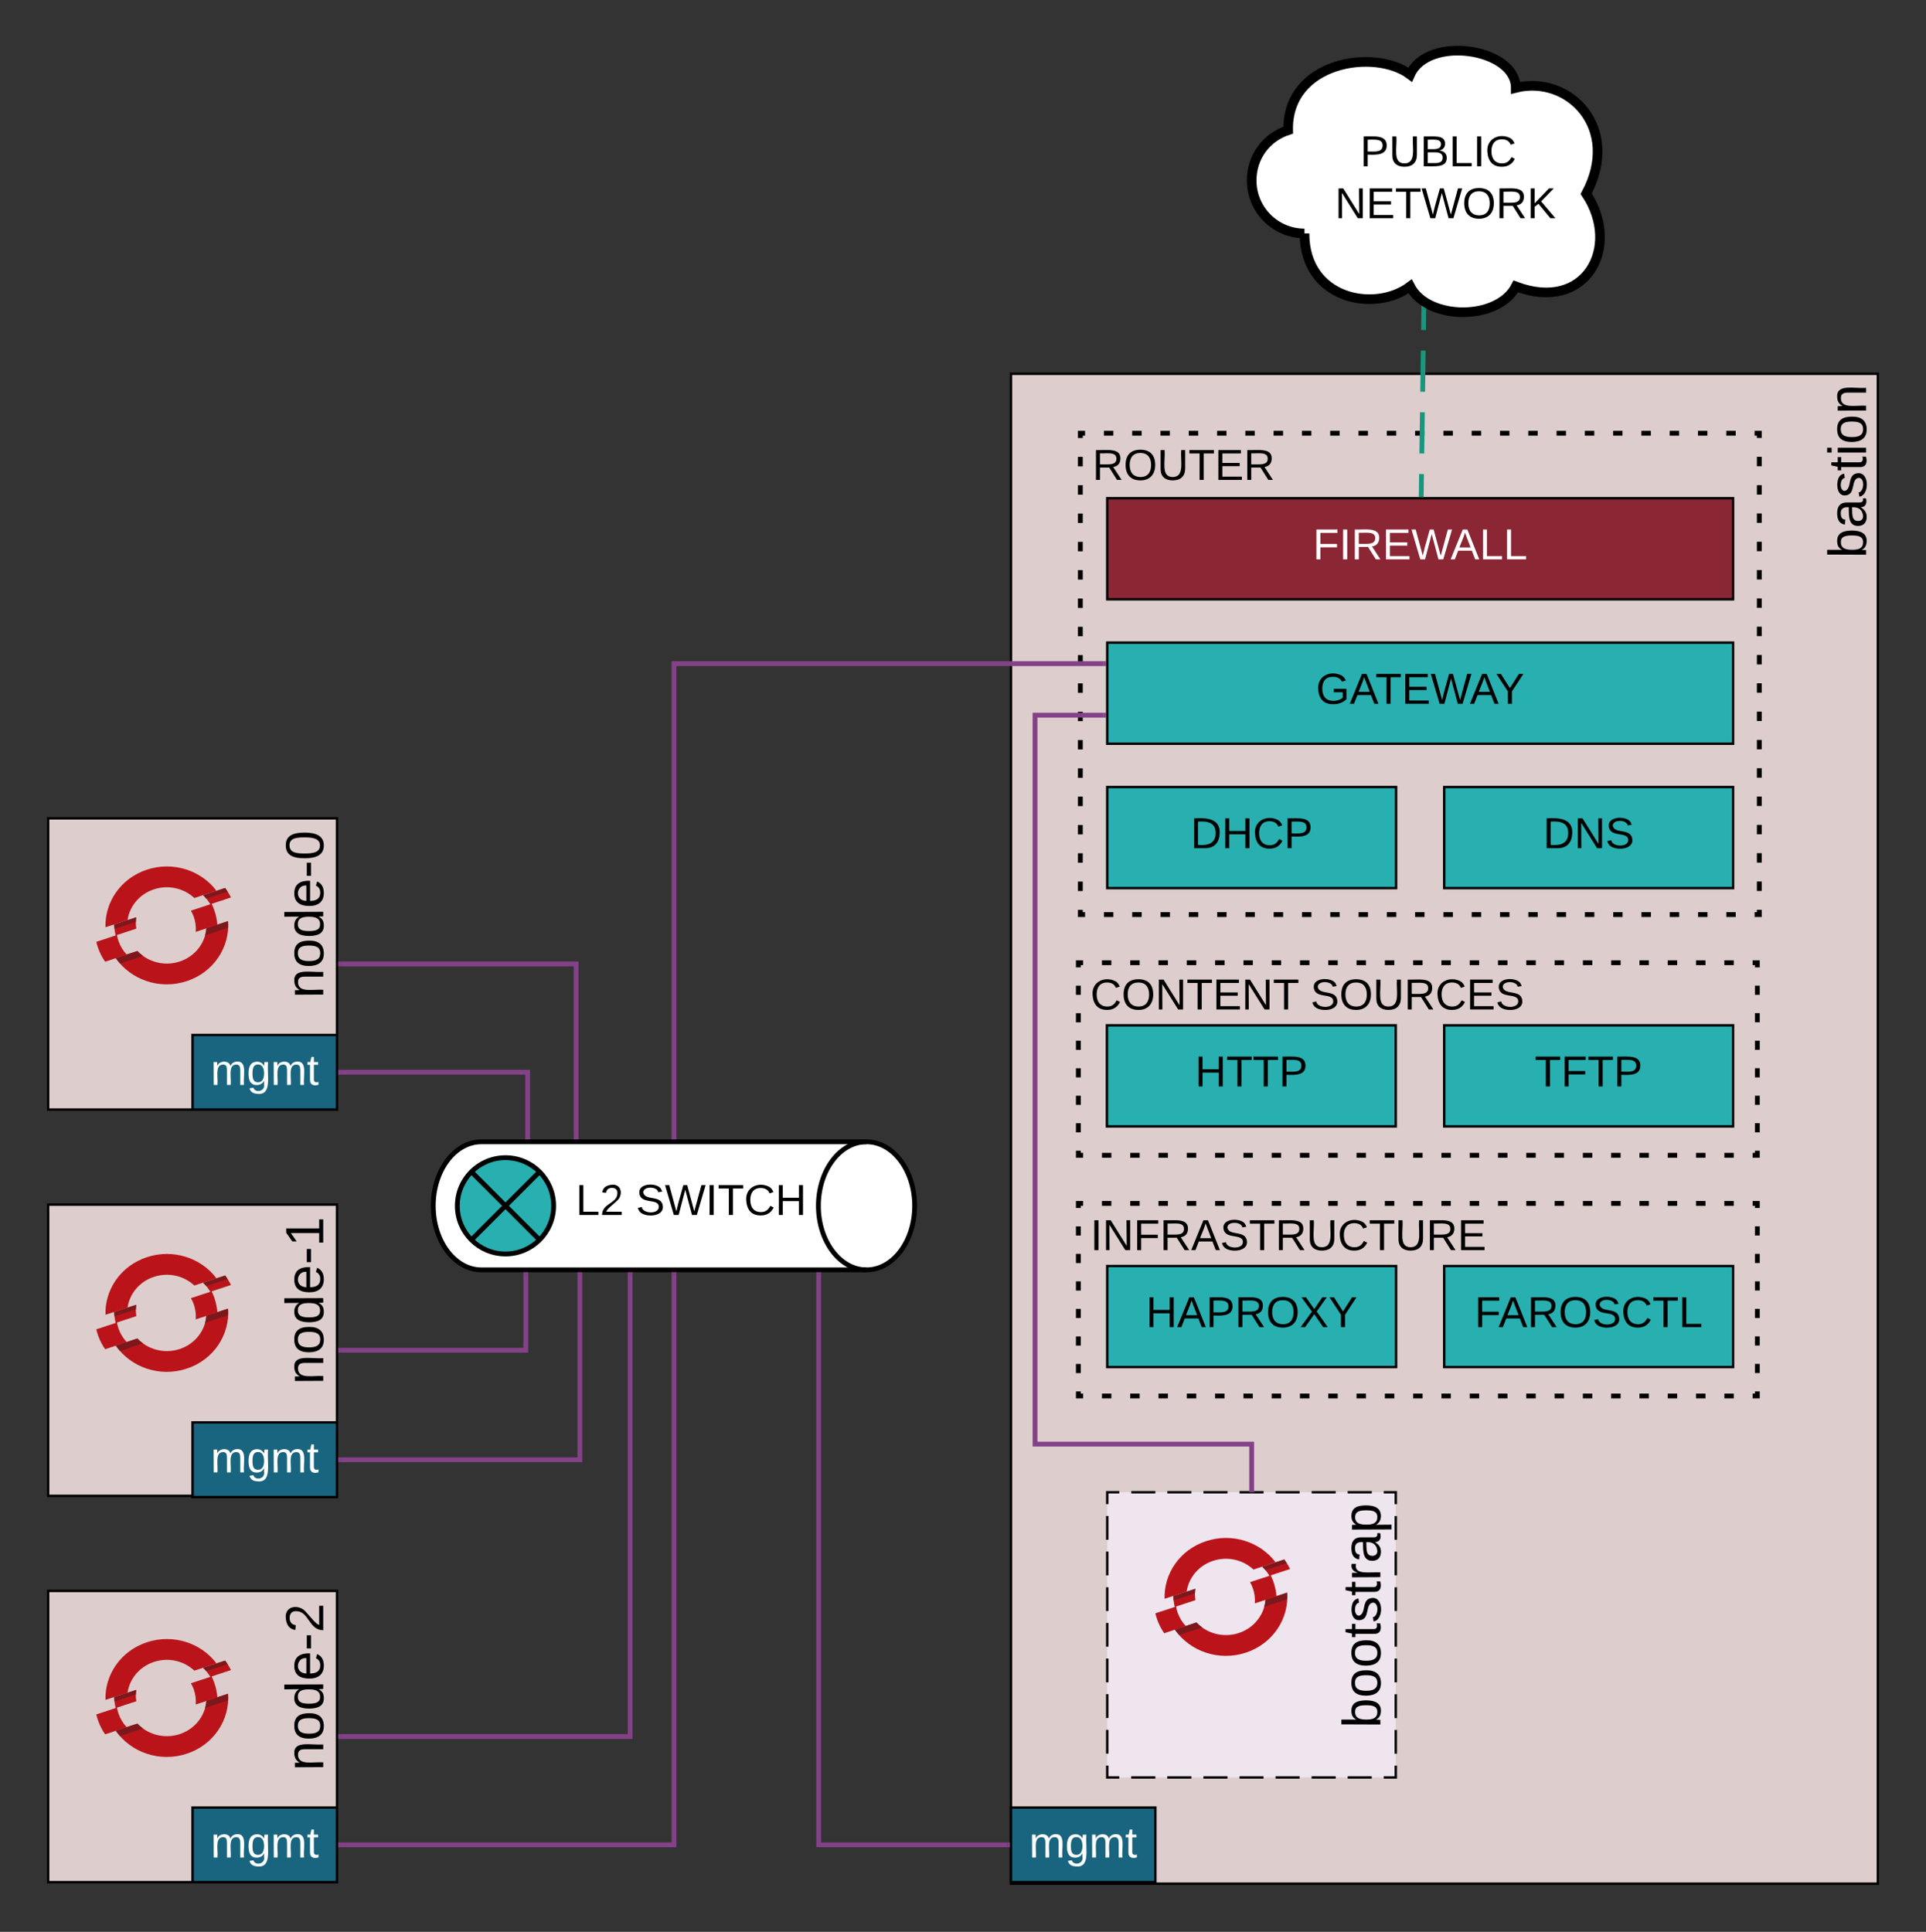 <svg xmlns="http://www.w3.org/2000/svg" xmlns:xlink="http://www.w3.org/1999/xlink" xmlns:lucid="lucid" width="800.15" height="802.64"><rect width="100%" height="100%" fill="#333333" stroke="none"/><g transform="translate(-240 -240)" lucid:page-tab-id="0_0"><path d="M660 1022.64V395.3h360.15v627.34z" stroke="#000" fill="#ddcecd"/><use xlink:href="#a" transform="matrix(6.123233995736766e-17,-1,1,6.123233995736766e-17,665,1017.641) translate(545.741 350.266)"/><path d="M688 740h282.1v80H688z" fill-opacity="0"/><path d="M697.8 740h3.9m7.85 0h3.92m7.83 0h3.92m7.84 0h3.92m7.83 0h3.93m7.84 0h3.9m7.85 0h3.92m7.83 0H784m7.83 0h3.92m7.83 0h3.92m7.84 0h3.92m7.83 0h3.9m7.85 0h3.9m7.85 0h3.92m7.83 0h3.92m7.84 0h3.93m7.83 0h3.92m7.84 0h3.9m7.85 0h3.92m7.82 0h3.92m7.84 0h3.92m7.83 0h3.92m7.84 0h3.9m7.84 0h1.96v1.9m0 7.62v3.8m0 7.63v3.8m0 7.63v3.8m0 7.63v3.82m0 7.62v3.8m0 7.63v3.8m0 7.63v1.9h-1.96m-7.83 0h-3.9m-7.85 0h-3.92m-7.83 0h-3.92m-7.84 0h-3.92m-7.83 0h-3.93m-7.84 0h-3.9m-7.85 0h-3.92m-7.83 0h-3.92m-7.83 0h-3.92m-7.83 0h-3.92m-7.84 0h-3.9m-7.85 0h-3.9m-7.84 0h-3.92m-7.84 0h-3.92m-7.83 0h-3.92m-7.84 0h-3.93m-7.83 0h-3.92m-7.84 0h-3.9m-7.85 0h-3.92m-7.82 0h-3.92m-7.84 0h-3.92m-7.83 0h-3.92m-7.84 0h-3.9m-7.84 0H688v-1.9m0-7.62v-3.8m0-7.63v-3.8m0-7.63v-3.8m0-7.63v-3.82m0-7.62v-3.8m0-7.63v-3.8m0-7.63V740h1.96" stroke="#000" stroke-width="2" fill="none"/><use xlink:href="#b" transform="matrix(1,0,0,1,693,745) translate(0 14.4)"/><path d="M688.82 420h282.1v200h-282.1z" fill-opacity="0"/><path d="M698.62 420h3.92m7.83 0h3.92m7.83 0h3.9m7.85 0h3.92m7.84 0h3.9m7.85 0h3.9m7.84 0h3.92m7.84 0h3.92m7.83 0h3.92m7.84 0h3.92m7.84 0h3.92m7.83 0h3.93m7.84 0h3.92m7.82 0h3.92m7.84 0h3.92m7.83 0h3.92m7.84 0h3.9m7.84 0h3.92m7.83 0h3.9m7.85 0h3.92m7.83 0h3.92m7.84 0h3.9m7.85 0h3.93m7.84 0h1.95v1.96m0 7.84v3.93m0 7.84v3.92m0 7.83v3.92m0 7.85v3.92m0 7.84v3.92m0 7.85v3.92m0 7.84v3.9m0 7.86v3.92m0 7.84v3.92m0 7.85v3.9m0 7.85v3.92m0 7.85v3.92m0 7.84v3.92m0 7.85v3.92m0 7.84v3.93m0 7.84v3.93m0 7.84V620h-1.95m-7.84 0h-3.92m-7.83 0h-3.9m-7.85 0h-3.92m-7.83 0h-3.92m-7.84 0h-3.9m-7.84 0h-3.92m-7.84 0h-3.9m-7.85 0h-3.92m-7.83 0h-3.92m-7.84 0h-3.92m-7.83 0h-3.93m-7.84 0h-3.92m-7.82 0h-3.92m-7.84 0h-3.9m-7.85 0h-3.92m-7.83 0h-3.92m-7.84 0h-3.92m-7.83 0h-3.9m-7.85 0h-3.9m-7.85 0h-3.92m-7.84 0h-3.9m-7.85 0h-3.93m-7.83 0h-3.92m-7.84 0h-1.96v-1.96m0-7.84v-3.93m0-7.84v-3.92m0-7.83v-3.92m0-7.85v-3.92m0-7.84v-3.92m0-7.85v-3.92m0-7.84v-3.9m0-7.86v-3.92m0-7.84v-3.92m0-7.85v-3.9m0-7.85v-3.92m0-7.85v-3.92m0-7.84v-3.92m0-7.85v-3.92m0-7.84v-3.93m0-7.84v-3.93m0-7.84V420h1.96" stroke="#000" stroke-width="2" fill="none"/><use xlink:href="#c" transform="matrix(1,0,0,1,693.823,425) translate(0 14.4)"/><path d="M688 640h282.1v80H688z" fill-opacity="0"/><path d="M697.8 640h3.9m7.85 0h3.92m7.83 0h3.92m7.84 0h3.92m7.83 0h3.93m7.84 0h3.9m7.85 0h3.92m7.83 0H784m7.83 0h3.92m7.83 0h3.92m7.84 0h3.92m7.83 0h3.9m7.85 0h3.9m7.85 0h3.92m7.83 0h3.92m7.84 0h3.93m7.83 0h3.92m7.84 0h3.9m7.85 0h3.92m7.82 0h3.92m7.84 0h3.92m7.83 0h3.92m7.84 0h3.9m7.84 0h1.96v1.9m0 7.62v3.8m0 7.63v3.8m0 7.63v3.8m0 7.63v3.82m0 7.62v3.8m0 7.63v3.8m0 7.63v1.9h-1.96m-7.83 0h-3.9m-7.85 0h-3.92m-7.83 0h-3.92m-7.84 0h-3.92m-7.83 0h-3.93m-7.84 0h-3.9m-7.85 0h-3.92m-7.83 0h-3.92m-7.83 0h-3.92m-7.83 0h-3.92m-7.84 0h-3.9m-7.85 0h-3.9m-7.84 0h-3.92m-7.84 0h-3.92m-7.83 0h-3.92m-7.84 0h-3.93m-7.83 0h-3.92m-7.84 0h-3.9m-7.85 0h-3.92m-7.82 0h-3.92m-7.84 0h-3.92m-7.83 0h-3.92m-7.84 0h-3.9m-7.84 0H688v-1.9m0-7.62v-3.8m0-7.63v-3.8m0-7.63v-3.8m0-7.63v-3.82m0-7.62v-3.8m0-7.63v-3.8m0-7.63V640h1.96" stroke="#000" stroke-width="2" fill="none"/><use xlink:href="#d" transform="matrix(1,0,0,1,693,645) translate(0 14.4)"/><use xlink:href="#e" transform="matrix(1,0,0,1,693,645) translate(91.4 14.4)"/><path d="M781.95 337c-12.12 0-21.95-9.85-21.95-22 0-9.72 5.94-17.92 15.16-20.92-.53-28.58 36.05-34.08 50.68-23.08 7.3-16.5 43.88-11 43.88 5.5 21.95-5.5 43.9 16.5 29.26 44 14.63 22 0 49.5-29.25 38.5-7.32 14.3-36.58 14.3-43.9 0-14.63 11-43.88 5.5-43.88-22z" stroke="#000" stroke-width="4" fill="#fff"/><use xlink:href="#f" transform="matrix(1,0,0,1,760,260) translate(45.055 49.087)"/><use xlink:href="#g" transform="matrix(1,0,0,1,760,260) translate(34.605 70.688)"/><path d="M600 714.4c11.05 0 20 11.9 20 26.6 0 14.7-8.95 26.6-20 26.6H440c-11.05 0-20-11.9-20-26.6 0-14.7 8.95-26.6 20-26.6z" stroke="#000" stroke-width="2" fill="#fff"/><path d="M600 767.6c-11.05 0-20-11.9-20-26.6 0-14.7 8.95-26.6 20-26.6" stroke="#000" stroke-width="2" fill="none"/><use xlink:href="#h" transform="matrix(1,0,0,1,425,719.4) translate(54.2 25.4)"/><use xlink:href="#i" transform="matrix(1,0,0,1,425,719.4) translate(79.2 25.4)"/><path d="M700 507h260v42H700z" stroke="#000" fill="#28afb0"/><use xlink:href="#j" transform="matrix(1,0,0,1,705,512) translate(81.725 20.4)"/><path d="M700 766h120v42H700z" stroke="#000" fill="#28afb0"/><use xlink:href="#k" transform="matrix(1,0,0,1,705,771) translate(11.05 20.4)"/><path d="M840 567h120v42H840z" stroke="#000" fill="#28afb0"/><use xlink:href="#l" transform="matrix(1,0,0,1,845,572) translate(36.05 20.4)"/><path d="M840 666h120v42H840z" stroke="#000" fill="#28afb0"/><use xlink:href="#m" transform="matrix(1,0,0,1,845,671) translate(32.575 20.4)"/><path d="M700 567h120v42H700z" stroke="#000" fill="#28afb0"/><use xlink:href="#n" transform="matrix(1,0,0,1,705,572) translate(29.575 20.4)"/><path d="M699.87 666h120v42h-120z" stroke="#000" fill="#28afb0"/><use xlink:href="#o" transform="matrix(1,0,0,1,704.875,671) translate(31.575 20.4)"/><path d="M700 447h260v42H700z" stroke="#000" fill="#8b2635"/><use xlink:href="#p" transform="matrix(1,0,0,1,705,452) translate(80.4 20.4)"/><path d="M700 978.47V860h119.87v118.47z" fill="#eee5ee"/><path d="M700 968.6v-9.88m0-4.93v-9.9m0-4.92v-9.87m0-4.93v-9.87m0-4.94v-9.87m0-4.95v-9.87m0-4.94v-9.87m0-4.93V860h5m5 0h9.98m5 0h9.98m5 0h10m4.98 0h10m5 0h9.98m5 0h9.98m5 0h10m4.98 0h5v4.94m0 4.93v9.87m0 4.94v9.87m0 4.94v9.86m0 4.94v9.87m0 4.94V939m0 4.93v9.9m0 4.92v9.87m0 4.93v4.94h-5m-5 0h-9.98m-5 0h-10m-4.98 0h-10m-5 0h-9.98m-5 0h-9.98m-5 0h-10m-4.98 0h-10m-5 0H700v-4.94" stroke="#000" fill="none"/><use xlink:href="#q" transform="matrix(6.123233995736766e-17,-1,1,6.123233995736766e-17,705,973.467) translate(15.544 108.458)"/><path d="M260 1022V901h120v121z" stroke="#000" fill="#ddcecd"/><use xlink:href="#r" transform="matrix(6.123233995736766e-17,-1,1,6.123233995736766e-17,265,1016.993) translate(41.235 109.281)"/><path d="M260 861.5v-121h120v121z" stroke="#000" fill="#ddcecd"/><use xlink:href="#s" transform="matrix(6.123233995736766e-17,-1,1,6.123233995736766e-17,265,856.493) translate(41.235 109.281)"/><path d="M260 701V580h120v121z" stroke="#000" fill="#ddcecd"/><use xlink:href="#t" transform="matrix(6.123233995736766e-17,-1,1,6.123233995736766e-17,265,695.993) translate(41.235 109.281)"/><path d="M419.12 743.74" stroke="#000" stroke-width="2" fill="none"/><path/><path/><path d="M698.5 515.73H520V712.4" stroke="#834187" stroke-width="2" fill="none"/><path d="M699.5 516.73h-1.03v-2h1.03zM521 713.4h-2v-1.03h2z" fill="#834187"/><path d="M600 700" stroke="#000" stroke-width="2" fill="none"/><path d="M320 670h60v31h-60z" stroke="#000" fill="#19647e"/><use xlink:href="#u" transform="matrix(1,0,0,1,325,674.991) translate(2.55 15.775)"/><path d="M320 831h60v31h-60z" stroke="#000" fill="#19647e"/><use xlink:href="#u" transform="matrix(1,0,0,1,325,835.991) translate(2.55 15.775)"/><path d="M320 991h60v31h-60z" stroke="#000" fill="#19647e"/><use xlink:href="#u" transform="matrix(1,0,0,1,325,995.991) translate(2.55 15.775)"/><path d="M287.44 624.13c.05 1.5.25 3.03.6 4.54l8.6-2.84c-.27-1.58-.27-3.18-.04-4.72l-9.16 3.03zM333.54 608.94l-9.15 3c1.16 1.1 2.16 2.36 2.97 3.77l8.6-2.82c-.7-1.4-1.5-2.72-2.43-3.94zM320.48 620.85c.74 2.1 1 4.26.84 6.33l8.98-2.96c-.15-2.05-.58-4.12-1.3-6.16-.32-.88-.68-1.7-1.08-2.53l-8.6 2.83c.46.8.85 1.62 1.16 2.5zM289.28 631.14c-.32-.88-.54-1.77-.68-2.65l-8.6 2.82c.2.87.46 1.75.77 2.62.72 2.04 1.7 3.92 2.9 5.65l8.97-2.97c-1.45-1.55-2.62-3.4-3.36-5.5z" stroke="#000" stroke-opacity="0" fill="#ba141a"/><path d="M325.74 625.67c-.47 6.15-4.67 11.7-11.07 13.82-6.44 2.12-13.3.2-17.6-4.37l-8.97 2.97c6.26 9.03 18.26 13.26 29.47 9.56 11.2-3.68 17.98-14.1 17.18-24.94l-9 2.95zM293 622.27c.82-5.7 4.88-10.77 10.97-12.77 6.04-2 12.5-.4 16.78 3.62l9.17-3.03c-6.4-8.48-18.02-12.35-28.86-8.76-10.88 3.56-17.56 13.47-17.24 23.94l9.17-3z" stroke="#000" stroke-opacity="0" fill="#ba141a"/><path d="M296.44 623.02c.02-.64.06-1.28.16-1.9l-9.16 3c.02.6.08 1.2.15 1.82l8.84-2.92zM334.58 610.46c-.34-.52-.68-1.03-1.04-1.52l-9.16 3.02c.48.44.92.9 1.34 1.4l8.86-2.9zM334.76 625.5c.04-.93.05-1.85-.03-2.78l-8.97 2.96c-.1 1-.27 2-.55 2.97l9.56-3.16zM299.43 637.17c-.85-.6-1.65-1.28-2.36-2.04l-8.97 2.95c.54.8 1.15 1.54 1.8 2.25l9.53-3.16z" stroke="#000" stroke-opacity="0" fill="#7c181c"/><path d="M284.5 624.2l1.96-8.92 7.67-9.06 10-4.96 9.24.04 8 2.7 7.22 5.6 1.57 1.55 3.1-1.12 1.74 2.28-7.4 2.7.07 1.76 1.9 6.88.22 1.1 4.4-1.06-1.3 7.48-4.53 8.03-10.6 7.7-9.45.8-6.42-.76-9.67-5.8-2.94-2.83-.83-.83-4.56 1.44-3.25-7.05 8.15-2.7-.65-5.75z" stroke="#000" stroke-opacity="0" stroke-width="0" fill-opacity="0"/><path d="M287.44 785.13c.05 1.5.25 3.03.6 4.54l8.6-2.84c-.27-1.58-.27-3.18-.04-4.72l-9.16 3.03zM333.54 769.94l-9.15 3c1.16 1.1 2.16 2.36 2.97 3.77l8.6-2.82c-.7-1.4-1.5-2.72-2.43-3.94zM320.48 781.85c.74 2.1 1 4.26.84 6.33l8.98-2.96c-.15-2.05-.58-4.12-1.3-6.16-.32-.88-.68-1.7-1.08-2.53l-8.6 2.83c.46.8.85 1.62 1.16 2.5zM289.28 792.14c-.32-.88-.54-1.77-.68-2.65l-8.6 2.82c.2.87.46 1.75.77 2.62.72 2.04 1.7 3.92 2.9 5.65l8.97-2.97c-1.45-1.55-2.62-3.4-3.36-5.5z" stroke="#000" stroke-opacity="0" fill="#ba141a"/><path d="M325.74 786.67c-.47 6.15-4.67 11.7-11.07 13.82-6.44 2.12-13.3.2-17.6-4.37l-8.97 2.97c6.26 9.03 18.26 13.26 29.47 9.56 11.2-3.68 17.98-14.1 17.18-24.94l-9 2.95zM293 783.27c.82-5.7 4.88-10.77 10.97-12.77 6.04-2 12.5-.4 16.78 3.62l9.17-3.03c-6.4-8.48-18.02-12.35-28.86-8.76-10.88 3.56-17.56 13.47-17.24 23.94l9.17-3z" stroke="#000" stroke-opacity="0" fill="#ba141a"/><path d="M296.44 784.02c.02-.64.06-1.28.16-1.9l-9.16 3c.02.6.08 1.2.15 1.82l8.84-2.92zM334.58 771.46c-.34-.52-.68-1.03-1.04-1.52l-9.16 3.02c.48.44.92.9 1.34 1.4l8.86-2.9zM334.76 786.5c.04-.93.05-1.85-.03-2.78l-8.97 2.96c-.1 1-.27 2-.55 2.97l9.56-3.16zM299.43 798.17c-.85-.6-1.65-1.28-2.36-2.04l-8.97 2.95c.54.8 1.15 1.54 1.8 2.25l9.53-3.16z" stroke="#000" stroke-opacity="0" fill="#7c181c"/><path d="M284.5 785.2l1.96-8.92 7.67-9.06 10-4.96 9.24.04 8 2.7 7.22 5.6 1.57 1.55 3.1-1.12 1.74 2.28-7.4 2.7.07 1.76 1.9 6.88.22 1.1 4.4-1.06-1.3 7.48-4.53 8.03-10.6 7.7-9.45.8-6.42-.76-9.67-5.8-2.94-2.83-.83-.83-4.56 1.44-3.25-7.05 8.15-2.7-.65-5.75z" stroke="#000" stroke-opacity="0" stroke-width="0" fill-opacity="0"/><path d="M287.44 945.13c.05 1.5.25 3.03.6 4.54l8.6-2.84c-.27-1.58-.27-3.18-.04-4.72l-9.16 3.03zM333.54 929.94l-9.15 3c1.16 1.1 2.16 2.36 2.97 3.77l8.6-2.82c-.7-1.4-1.5-2.72-2.43-3.94zM320.48 941.85c.74 2.1 1 4.26.84 6.33l8.98-2.96c-.15-2.05-.58-4.12-1.3-6.16-.32-.88-.68-1.7-1.08-2.53l-8.6 2.83c.46.8.85 1.62 1.16 2.5zM289.28 952.14c-.32-.88-.54-1.77-.68-2.65l-8.6 2.82c.2.87.46 1.75.77 2.62.72 2.04 1.7 3.92 2.9 5.65l8.97-2.97c-1.45-1.55-2.62-3.4-3.36-5.5z" stroke="#000" stroke-opacity="0" fill="#ba141a"/><path d="M325.74 946.67c-.47 6.15-4.67 11.7-11.07 13.82-6.44 2.12-13.3.2-17.6-4.37l-8.97 2.97c6.26 9.03 18.26 13.26 29.47 9.56 11.2-3.68 17.98-14.1 17.18-24.94l-9 2.95zM293 943.27c.82-5.7 4.88-10.77 10.97-12.77 6.04-2 12.5-.4 16.78 3.62l9.17-3.03c-6.4-8.48-18.02-12.35-28.86-8.76-10.88 3.56-17.56 13.47-17.24 23.94l9.17-3z" stroke="#000" stroke-opacity="0" fill="#ba141a"/><path d="M296.44 944.02c.02-.64.06-1.28.16-1.9l-9.16 3c.02.6.08 1.2.15 1.82l8.84-2.92zM334.58 931.46c-.34-.52-.68-1.03-1.04-1.52l-9.16 3.02c.48.44.92.9 1.34 1.4l8.86-2.9zM334.76 946.5c.04-.93.05-1.85-.03-2.78l-8.97 2.96c-.1 1-.27 2-.55 2.97l9.56-3.16zM299.43 958.17c-.85-.6-1.65-1.28-2.36-2.04l-8.97 2.95c.54.8 1.15 1.54 1.8 2.25l9.53-3.16z" stroke="#000" stroke-opacity="0" fill="#7c181c"/><path d="M284.5 945.2l1.96-8.92 7.67-9.06 10-4.96 9.24.04 8 2.7 7.22 5.6 1.57 1.55 3.1-1.12 1.74 2.28-7.4 2.7.07 1.76 1.9 6.88.22 1.1 4.4-1.06-1.3 7.48-4.53 8.03-10.6 7.7-9.45.8-6.42-.76-9.67-5.8-2.94-2.83-.83-.83-4.56 1.44-3.25-7.05 8.15-2.7-.65-5.75z" stroke="#000" stroke-opacity="0" stroke-width="0" fill-opacity="0"/><path d="M727.44 903.13c.05 1.5.25 3.03.6 4.54l8.6-2.84c-.27-1.58-.27-3.18-.04-4.72l-9.16 3.03zM773.54 887.94l-9.15 3c1.16 1.1 2.16 2.36 2.97 3.77l8.6-2.82c-.7-1.4-1.5-2.72-2.43-3.94zM760.48 899.85c.74 2.1 1 4.26.84 6.33l8.98-2.96c-.15-2.05-.58-4.12-1.3-6.16-.32-.88-.68-1.7-1.08-2.53l-8.6 2.83c.46.8.85 1.62 1.16 2.5zM729.28 910.14c-.32-.88-.54-1.77-.68-2.65l-8.6 2.82c.2.87.46 1.75.77 2.62.72 2.04 1.7 3.92 2.9 5.65l8.97-2.97c-1.45-1.55-2.62-3.4-3.36-5.5z" stroke="#000" stroke-opacity="0" fill="#ba141a"/><path d="M765.74 904.67c-.47 6.15-4.67 11.7-11.07 13.82-6.44 2.12-13.3.2-17.6-4.37l-8.97 2.97c6.26 9.03 18.26 13.26 29.47 9.56 11.2-3.68 17.98-14.1 17.18-24.94l-9 2.95zM733 901.27c.82-5.7 4.88-10.77 10.97-12.77 6.04-2 12.5-.4 16.78 3.62l9.17-3.03c-6.4-8.48-18.02-12.35-28.86-8.76-10.88 3.56-17.56 13.47-17.24 23.94l9.17-3z" stroke="#000" stroke-opacity="0" fill="#ba141a"/><path d="M736.44 902.02c.02-.64.06-1.28.16-1.9l-9.16 3c.02.6.08 1.2.15 1.82l8.84-2.92zM774.58 889.46c-.34-.52-.68-1.03-1.04-1.52l-9.16 3.02c.48.44.92.9 1.34 1.4l8.86-2.9zM774.76 904.5c.04-.93.05-1.85-.03-2.78l-8.97 2.96c-.1 1-.27 2-.55 2.97l9.56-3.16zM739.43 916.17c-.85-.6-1.65-1.28-2.36-2.04l-8.97 2.95c.54.8 1.15 1.54 1.8 2.25l9.53-3.16z" stroke="#000" stroke-opacity="0" fill="#7c181c"/><path d="M724.5 903.2l1.96-8.92 7.67-9.06 10-4.96 9.24.04 8 2.7 7.22 5.6 1.57 1.55 3.1-1.12 1.74 2.28-7.4 2.7.07 1.76 1.9 6.88.22 1.1 4.4-1.06-1.3 7.48-4.53 8.03-10.6 7.7-9.45.8-6.42-.76-9.67-5.8-2.94-2.83-.83-.83-4.56 1.44-3.25-7.05 8.15-2.7-.65-5.75z" stroke="#000" stroke-opacity="0" stroke-width="0" fill-opacity="0"/><path d="M840 766h120v42H840z" stroke="#000" fill="#28afb0"/><use xlink:href="#v" transform="matrix(1,0,0,1,845,771) translate(7.6 20.4)"/><path d="M470 741c0 11.05-8.95 20-20 20s-20-8.95-20-20 8.95-20 20-20 20 8.95 20 20zm-34.14-14.14l28.28 28.28m-28.28 0l28.28-28.28" stroke="#000" stroke-width="2" fill="#28afb0"/><path d="M660 991h60v31h-60z" stroke="#000" fill="#19647e"/><use xlink:href="#u" transform="matrix(1,0,0,1,665,995.991) translate(2.55 15.775)"/><path d="M831.52 368.57l-.12 8.55m-.12 8.55l-.23 17.1m-.12 8.54l-.24 17.1m-.13 8.55l-.1 8.55" stroke="#19967d" stroke-width="2" fill="none"/><path d="M832.38 368.1l.14.07v.44h-2l.02-1.64zM831.46 445.5l-.02 1h-2l.02-1.04z" fill="#19967d"/><path d="M381.5 640.5h97.85v71.9" stroke="#834187" stroke-width="2" fill="none"/><path d="M381.53 641.5h-1.03v-2h1.03zM480.35 713.4h-2v-1.03h2z" fill="#834187"/><path d="M381.5 685.5h77.72v26.9" stroke="#834187" stroke-width="2" fill="none"/><path d="M381.53 686.5h-1.03v-2h1.03zM460.22 713.4h-2v-1.03h2z" fill="#834187"/><path d="M381.5 801h76.95v-31.4" stroke="#834187" stroke-width="2" fill="none"/><path d="M381.53 802h-1.03v-2h1.03zM459.45 769.63h-2v-1.03h2z" fill="#834187"/><path d="M381.5 846.5h99.4v-76.9" stroke="#834187" stroke-width="2" fill="none"/><path d="M381.53 847.5h-1.03v-2h1.03zM481.9 769.63h-2v-1.03h2z" fill="#834187"/><path d="M381.5 961.5h120.3V769.6" stroke="#834187" stroke-width="2" fill="none"/><path d="M381.53 962.5h-1.03v-2h1.03zM502.8 769.63h-2v-1.03h2z" fill="#834187"/><path d="M381.5 1006.5H520V769.6" stroke="#834187" stroke-width="2" fill="none"/><path d="M381.53 1007.5h-1.03v-2h1.03zM521 769.63h-2v-1.03h2z" fill="#834187"/><path d="M658.5 1006.5h-78.38V769.6" stroke="#834187" stroke-width="2" fill="none"/><path d="M659.5 1007.5h-1.03v-2h1.03zM581.12 769.63h-2v-1.03h2z" fill="#834187"/><path d="M760 859v-19h-90V537.15h28.5M760 858.97V860" stroke="#834187" stroke-width="2" fill="none"/><path d="M699.5 538.15h-1.03v-2h1.03z" fill="#834187"/><defs><path d="M115-194c53 0 69 39 70 98 0 66-23 100-70 100C84 3 66-7 56-30L54 0H23l1-261h32v101c10-23 28-34 59-34zm-8 174c40 0 45-34 45-75 0-40-5-75-45-74-42 0-51 32-51 76 0 43 10 73 51 73" id="w"/><path d="M141-36C126-15 110 5 73 4 37 3 15-17 15-53c-1-64 63-63 125-63 3-35-9-54-41-54-24 1-41 7-42 31l-33-3c5-37 33-52 76-52 45 0 72 20 72 64v82c-1 20 7 32 28 27v20c-31 9-61-2-59-35zM48-53c0 20 12 33 32 33 41-3 63-29 60-74-43 2-92-5-92 41" id="x"/><path d="M135-143c-3-34-86-38-87 0 15 53 115 12 119 90S17 21 10-45l28-5c4 36 97 45 98 0-10-56-113-15-118-90-4-57 82-63 122-42 12 7 21 19 24 35" id="y"/><path d="M59-47c-2 24 18 29 38 22v24C64 9 27 4 27-40v-127H5v-23h24l9-43h21v43h35v23H59v120" id="z"/><path d="M24-231v-30h32v30H24zM24 0v-190h32V0H24" id="A"/><path d="M100-194c62-1 85 37 85 99 1 63-27 99-86 99S16-35 15-95c0-66 28-99 85-99zM99-20c44 1 53-31 53-75 0-43-8-75-51-75s-53 32-53 75 10 74 51 75" id="B"/><path d="M117-194c89-4 53 116 60 194h-32v-121c0-31-8-49-39-48C34-167 62-67 57 0H25l-1-190h30c1 10-1 24 2 32 11-22 29-35 61-36" id="C"/><g id="a"><use transform="matrix(0.062,0,0,0.062,0,0)" xlink:href="#w"/><use transform="matrix(0.062,0,0,0.062,12.469,0)" xlink:href="#x"/><use transform="matrix(0.062,0,0,0.062,24.938,0)" xlink:href="#y"/><use transform="matrix(0.062,0,0,0.062,36.16,0)" xlink:href="#z"/><use transform="matrix(0.062,0,0,0.062,42.395,0)" xlink:href="#A"/><use transform="matrix(0.062,0,0,0.062,47.32,0)" xlink:href="#B"/><use transform="matrix(0.062,0,0,0.062,59.79,0)" xlink:href="#C"/></g><path d="M33 0v-248h34V0H33" id="D"/><path d="M190 0L58-211 59 0H30v-248h39L202-35l-2-213h31V0h-41" id="E"/><path d="M63-220v92h138v28H63V0H30v-248h175v28H63" id="F"/><path d="M233-177c-1 41-23 64-60 70L243 0h-38l-65-103H63V0H30v-248c88 3 205-21 203 71zM63-129c60-2 137 13 137-47 0-61-80-42-137-45v92" id="G"/><path d="M205 0l-28-72H64L36 0H1l101-248h38L239 0h-34zm-38-99l-47-123c-12 45-31 82-46 123h93" id="H"/><path d="M185-189c-5-48-123-54-124 2 14 75 158 14 163 119 3 78-121 87-175 55-17-10-28-26-33-46l33-7c5 56 141 63 141-1 0-78-155-14-162-118-5-82 145-84 179-34 5 7 8 16 11 25" id="I"/><path d="M127-220V0H93v-220H8v-28h204v28h-85" id="J"/><path d="M232-93c-1 65-40 97-104 97C67 4 28-28 28-90v-158h33c8 89-33 224 67 224 102 0 64-133 71-224h33v155" id="K"/><path d="M212-179c-10-28-35-45-73-45-59 0-87 40-87 99 0 60 29 101 89 101 43 0 62-24 78-52l27 14C228-24 195 4 139 4 59 4 22-46 18-125c-6-104 99-153 187-111 19 9 31 26 39 46" id="L"/><path d="M30 0v-248h187v28H63v79h144v27H63v87h162V0H30" id="M"/><g id="b"><use transform="matrix(0.05,0,0,0.05,0,0)" xlink:href="#D"/><use transform="matrix(0.05,0,0,0.05,5,0)" xlink:href="#E"/><use transform="matrix(0.05,0,0,0.05,17.95,0)" xlink:href="#F"/><use transform="matrix(0.05,0,0,0.05,28.9,0)" xlink:href="#G"/><use transform="matrix(0.05,0,0,0.05,41.85,0)" xlink:href="#H"/><use transform="matrix(0.05,0,0,0.05,53.85,0)" xlink:href="#I"/><use transform="matrix(0.05,0,0,0.05,65.85,0)" xlink:href="#J"/><use transform="matrix(0.05,0,0,0.05,76.8,0)" xlink:href="#G"/><use transform="matrix(0.05,0,0,0.05,89.75,0)" xlink:href="#K"/><use transform="matrix(0.05,0,0,0.05,102.7,0)" xlink:href="#L"/><use transform="matrix(0.05,0,0,0.05,115.65,0)" xlink:href="#J"/><use transform="matrix(0.05,0,0,0.05,126.6,0)" xlink:href="#K"/><use transform="matrix(0.05,0,0,0.05,139.55,0)" xlink:href="#G"/><use transform="matrix(0.05,0,0,0.05,152.5,0)" xlink:href="#M"/></g><path d="M140-251c81 0 123 46 123 126C263-46 219 4 140 4 59 4 17-45 17-125s42-126 123-126zm0 227c63 0 89-41 89-101s-29-99-89-99c-61 0-89 39-89 99S79-25 140-24" id="N"/><g id="c"><use transform="matrix(0.05,0,0,0.05,0,0)" xlink:href="#G"/><use transform="matrix(0.05,0,0,0.05,12.95,0)" xlink:href="#N"/><use transform="matrix(0.05,0,0,0.05,26.95,0)" xlink:href="#K"/><use transform="matrix(0.05,0,0,0.05,39.9,0)" xlink:href="#J"/><use transform="matrix(0.05,0,0,0.05,50.85,0)" xlink:href="#M"/><use transform="matrix(0.05,0,0,0.05,62.85,0)" xlink:href="#G"/></g><g id="d"><use transform="matrix(0.05,0,0,0.05,0,0)" xlink:href="#L"/><use transform="matrix(0.05,0,0,0.05,12.95,0)" xlink:href="#N"/><use transform="matrix(0.05,0,0,0.05,26.95,0)" xlink:href="#E"/><use transform="matrix(0.05,0,0,0.05,39.9,0)" xlink:href="#J"/><use transform="matrix(0.05,0,0,0.05,50.85,0)" xlink:href="#M"/><use transform="matrix(0.05,0,0,0.05,62.85,0)" xlink:href="#E"/><use transform="matrix(0.05,0,0,0.05,75.8,0)" xlink:href="#J"/></g><g id="e"><use transform="matrix(0.05,0,0,0.05,0,0)" xlink:href="#I"/><use transform="matrix(0.05,0,0,0.05,12,0)" xlink:href="#N"/><use transform="matrix(0.05,0,0,0.05,26,0)" xlink:href="#K"/><use transform="matrix(0.05,0,0,0.05,38.95,0)" xlink:href="#G"/><use transform="matrix(0.05,0,0,0.05,51.9,0)" xlink:href="#L"/><use transform="matrix(0.05,0,0,0.05,64.85,0)" xlink:href="#M"/><use transform="matrix(0.05,0,0,0.05,76.85,0)" xlink:href="#I"/></g><path d="M30-248c87 1 191-15 191 75 0 78-77 80-158 76V0H30v-248zm33 125c57 0 124 11 124-50 0-59-68-47-124-48v98" id="O"/><path d="M160-131c35 5 61 23 61 61C221 17 115-2 30 0v-248c76 3 177-17 177 60 0 33-19 50-47 57zm-97-11c50-1 110 9 110-42 0-47-63-36-110-37v79zm0 115c55-2 124 14 124-45 0-56-70-42-124-44v89" id="P"/><path d="M30 0v-248h33v221h125V0H30" id="Q"/><g id="f"><use transform="matrix(0.05,0,0,0.05,0,0)" xlink:href="#O"/><use transform="matrix(0.05,0,0,0.05,12,0)" xlink:href="#K"/><use transform="matrix(0.05,0,0,0.05,24.95,0)" xlink:href="#P"/><use transform="matrix(0.05,0,0,0.05,36.95,0)" xlink:href="#Q"/><use transform="matrix(0.05,0,0,0.05,46.95,0)" xlink:href="#D"/><use transform="matrix(0.05,0,0,0.05,51.95,0)" xlink:href="#L"/></g><path d="M266 0h-40l-56-210L115 0H75L2-248h35L96-30l15-64 43-154h32l59 218 59-218h35" id="R"/><path d="M194 0L95-120 63-95V0H30v-248h33v124l119-124h40L117-140 236 0h-42" id="S"/><g id="g"><use transform="matrix(0.05,0,0,0.05,0,0)" xlink:href="#E"/><use transform="matrix(0.05,0,0,0.05,12.95,0)" xlink:href="#M"/><use transform="matrix(0.05,0,0,0.05,24.95,0)" xlink:href="#J"/><use transform="matrix(0.05,0,0,0.05,35.9,0)" xlink:href="#R"/><use transform="matrix(0.05,0,0,0.05,52.85,0)" xlink:href="#N"/><use transform="matrix(0.05,0,0,0.05,66.85,0)" xlink:href="#G"/><use transform="matrix(0.05,0,0,0.05,79.8,0)" xlink:href="#S"/></g><path d="M101-251c82-7 93 87 43 132L82-64C71-53 59-42 53-27h129V0H18c2-99 128-94 128-182 0-28-16-43-45-43s-46 15-49 41l-32-3c6-41 34-60 81-64" id="T"/><g id="h"><use transform="matrix(0.05,0,0,0.05,0,0)" xlink:href="#Q"/><use transform="matrix(0.05,0,0,0.05,10,0)" xlink:href="#T"/></g><path d="M197 0v-115H63V0H30v-248h33v105h134v-105h34V0h-34" id="U"/><g id="i"><use transform="matrix(0.05,0,0,0.05,0,0)" xlink:href="#I"/><use transform="matrix(0.05,0,0,0.05,12,0)" xlink:href="#R"/><use transform="matrix(0.05,0,0,0.05,28.95,0)" xlink:href="#D"/><use transform="matrix(0.05,0,0,0.05,33.95,0)" xlink:href="#J"/><use transform="matrix(0.05,0,0,0.05,44.9,0)" xlink:href="#L"/><use transform="matrix(0.05,0,0,0.05,57.85,0)" xlink:href="#U"/></g><path d="M143 4C61 4 22-44 18-125c-5-107 100-154 193-111 17 8 29 25 37 43l-32 9c-13-25-37-40-76-40-61 0-88 39-88 99 0 61 29 100 91 101 35 0 62-11 79-27v-45h-74v-28h105v86C228-13 192 4 143 4" id="V"/><path d="M137-103V0h-34v-103L8-248h37l75 118 75-118h37" id="W"/><g id="j"><use transform="matrix(0.05,0,0,0.05,0,0)" xlink:href="#V"/><use transform="matrix(0.05,0,0,0.05,14,0)" xlink:href="#H"/><use transform="matrix(0.05,0,0,0.05,24.65,0)" xlink:href="#J"/><use transform="matrix(0.05,0,0,0.05,35.6,0)" xlink:href="#M"/><use transform="matrix(0.05,0,0,0.05,47.6,0)" xlink:href="#R"/><use transform="matrix(0.05,0,0,0.05,63.9,0)" xlink:href="#H"/><use transform="matrix(0.05,0,0,0.05,74.55,0)" xlink:href="#W"/></g><path d="M195 0l-74-108L45 0H8l94-129-87-119h37l69 98 67-98h37l-84 118L233 0h-38" id="X"/><g id="k"><use transform="matrix(0.05,0,0,0.05,0,0)" xlink:href="#U"/><use transform="matrix(0.05,0,0,0.05,12.95,0)" xlink:href="#H"/><use transform="matrix(0.05,0,0,0.05,24.95,0)" xlink:href="#O"/><use transform="matrix(0.05,0,0,0.05,36.95,0)" xlink:href="#G"/><use transform="matrix(0.05,0,0,0.05,49.9,0)" xlink:href="#N"/><use transform="matrix(0.05,0,0,0.05,63.9,0)" xlink:href="#X"/><use transform="matrix(0.05,0,0,0.05,75.9,0)" xlink:href="#W"/></g><path d="M30-248c118-7 216 8 213 122C240-48 200 0 122 0H30v-248zM63-27c89 8 146-16 146-99s-60-101-146-95v194" id="Y"/><g id="l"><use transform="matrix(0.05,0,0,0.05,0,0)" xlink:href="#Y"/><use transform="matrix(0.05,0,0,0.05,12.95,0)" xlink:href="#E"/><use transform="matrix(0.05,0,0,0.05,25.9,0)" xlink:href="#I"/></g><g id="m"><use transform="matrix(0.05,0,0,0.05,0,0)" xlink:href="#J"/><use transform="matrix(0.05,0,0,0.05,10.95,0)" xlink:href="#F"/><use transform="matrix(0.05,0,0,0.05,21.9,0)" xlink:href="#J"/><use transform="matrix(0.05,0,0,0.05,32.85,0)" xlink:href="#O"/></g><g id="n"><use transform="matrix(0.05,0,0,0.05,0,0)" xlink:href="#Y"/><use transform="matrix(0.05,0,0,0.05,12.95,0)" xlink:href="#U"/><use transform="matrix(0.05,0,0,0.05,25.9,0)" xlink:href="#L"/><use transform="matrix(0.05,0,0,0.05,38.85,0)" xlink:href="#O"/></g><g id="o"><use transform="matrix(0.05,0,0,0.05,0,0)" xlink:href="#U"/><use transform="matrix(0.05,0,0,0.05,12.95,0)" xlink:href="#J"/><use transform="matrix(0.05,0,0,0.05,23.9,0)" xlink:href="#J"/><use transform="matrix(0.05,0,0,0.05,34.85,0)" xlink:href="#O"/></g><path fill="#fff" d="M63-220v92h138v28H63V0H30v-248h175v28H63" id="Z"/><path fill="#fff" d="M33 0v-248h34V0H33" id="aa"/><path fill="#fff" d="M233-177c-1 41-23 64-60 70L243 0h-38l-65-103H63V0H30v-248c88 3 205-21 203 71zM63-129c60-2 137 13 137-47 0-61-80-42-137-45v92" id="ab"/><path fill="#fff" d="M30 0v-248h187v28H63v79h144v27H63v87h162V0H30" id="ac"/><path fill="#fff" d="M266 0h-40l-56-210L115 0H75L2-248h35L96-30l15-64 43-154h32l59 218 59-218h35" id="ad"/><path fill="#fff" d="M205 0l-28-72H64L36 0H1l101-248h38L239 0h-34zm-38-99l-47-123c-12 45-31 82-46 123h93" id="ae"/><path fill="#fff" d="M30 0v-248h33v221h125V0H30" id="af"/><g id="p"><use transform="matrix(0.05,0,0,0.05,0,0)" xlink:href="#Z"/><use transform="matrix(0.05,0,0,0.05,10.95,0)" xlink:href="#aa"/><use transform="matrix(0.05,0,0,0.05,15.95,0)" xlink:href="#ab"/><use transform="matrix(0.05,0,0,0.05,28.9,0)" xlink:href="#ac"/><use transform="matrix(0.05,0,0,0.05,40.9,0)" xlink:href="#ad"/><use transform="matrix(0.05,0,0,0.05,57.2,0)" xlink:href="#ae"/><use transform="matrix(0.05,0,0,0.05,69.2,0)" xlink:href="#af"/><use transform="matrix(0.05,0,0,0.05,79.2,0)" xlink:href="#af"/></g><path d="M114-163C36-179 61-72 57 0H25l-1-190h30c1 12-1 29 2 39 6-27 23-49 58-41v29" id="ag"/><path d="M115-194c55 1 70 41 70 98S169 2 115 4C84 4 66-9 55-30l1 105H24l-1-265h31l2 30c10-21 28-34 59-34zm-8 174c40 0 45-34 45-75s-6-73-45-74c-42 0-51 32-51 76 0 43 10 73 51 73" id="ah"/><g id="q"><use transform="matrix(0.062,0,0,0.062,0,0)" xlink:href="#w"/><use transform="matrix(0.062,0,0,0.062,12.469,0)" xlink:href="#B"/><use transform="matrix(0.062,0,0,0.062,24.938,0)" xlink:href="#B"/><use transform="matrix(0.062,0,0,0.062,37.407,0)" xlink:href="#z"/><use transform="matrix(0.062,0,0,0.062,43.642,0)" xlink:href="#y"/><use transform="matrix(0.062,0,0,0.062,54.864,0)" xlink:href="#z"/><use transform="matrix(0.062,0,0,0.062,61.099,0)" xlink:href="#ag"/><use transform="matrix(0.062,0,0,0.062,68.518,0)" xlink:href="#x"/><use transform="matrix(0.062,0,0,0.062,80.987,0)" xlink:href="#ah"/></g><path d="M85-194c31 0 48 13 60 33l-1-100h32l1 261h-30c-2-10 0-23-3-31C134-8 116 4 85 4 32 4 16-35 15-94c0-66 23-100 70-100zm9 24c-40 0-46 34-46 75 0 40 6 74 45 74 42 0 51-32 51-76 0-42-9-74-50-73" id="ai"/><path d="M100-194c63 0 86 42 84 106H49c0 40 14 67 53 68 26 1 43-12 49-29l28 8c-11 28-37 45-77 45C44 4 14-33 15-96c1-61 26-98 85-98zm52 81c6-60-76-77-97-28-3 7-6 17-6 28h103" id="aj"/><path d="M16-82v-28h88v28H16" id="ak"/><g id="r"><use transform="matrix(0.062,0,0,0.062,0,0)" xlink:href="#C"/><use transform="matrix(0.062,0,0,0.062,12.469,0)" xlink:href="#B"/><use transform="matrix(0.062,0,0,0.062,24.938,0)" xlink:href="#ai"/><use transform="matrix(0.062,0,0,0.062,37.407,0)" xlink:href="#aj"/><use transform="matrix(0.062,0,0,0.062,49.877,0)" xlink:href="#ak"/><use transform="matrix(0.062,0,0,0.062,57.296,0)" xlink:href="#T"/></g><path d="M27 0v-27h64v-190l-56 39v-29l58-41h29v221h61V0H27" id="al"/><g id="s"><use transform="matrix(0.062,0,0,0.062,0,0)" xlink:href="#C"/><use transform="matrix(0.062,0,0,0.062,12.469,0)" xlink:href="#B"/><use transform="matrix(0.062,0,0,0.062,24.938,0)" xlink:href="#ai"/><use transform="matrix(0.062,0,0,0.062,37.407,0)" xlink:href="#aj"/><use transform="matrix(0.062,0,0,0.062,49.877,0)" xlink:href="#ak"/><use transform="matrix(0.062,0,0,0.062,57.296,0)" xlink:href="#al"/></g><path d="M101-251c68 0 85 55 85 127S166 4 100 4C33 4 14-52 14-124c0-73 17-127 87-127zm-1 229c47 0 54-49 54-102s-4-102-53-102c-51 0-55 48-55 102 0 53 5 102 54 102" id="am"/><g id="t"><use transform="matrix(0.062,0,0,0.062,0,0)" xlink:href="#C"/><use transform="matrix(0.062,0,0,0.062,12.469,0)" xlink:href="#B"/><use transform="matrix(0.062,0,0,0.062,24.938,0)" xlink:href="#ai"/><use transform="matrix(0.062,0,0,0.062,37.407,0)" xlink:href="#aj"/><use transform="matrix(0.062,0,0,0.062,49.877,0)" xlink:href="#ak"/><use transform="matrix(0.062,0,0,0.062,57.296,0)" xlink:href="#am"/></g><path fill="#fff" d="M210-169c-67 3-38 105-44 169h-31v-121c0-29-5-50-35-48C34-165 62-65 56 0H25l-1-190h30c1 10-1 24 2 32 10-44 99-50 107 0 11-21 27-35 58-36 85-2 47 119 55 194h-31v-121c0-29-5-49-35-48" id="an"/><path fill="#fff" d="M177-190C167-65 218 103 67 71c-23-6-38-20-44-43l32-5c15 47 100 32 89-28v-30C133-14 115 1 83 1 29 1 15-40 15-95c0-56 16-97 71-98 29-1 48 16 59 35 1-10 0-23 2-32h30zM94-22c36 0 50-32 50-73 0-42-14-75-50-75-39 0-46 34-46 75s6 73 46 73" id="ao"/><path fill="#fff" d="M59-47c-2 24 18 29 38 22v24C64 9 27 4 27-40v-127H5v-23h24l9-43h21v43h35v23H59v120" id="ap"/><g id="u"><use transform="matrix(0.05,0,0,0.05,0,0)" xlink:href="#an"/><use transform="matrix(0.05,0,0,0.05,14.95,0)" xlink:href="#ao"/><use transform="matrix(0.05,0,0,0.05,24.95,0)" xlink:href="#an"/><use transform="matrix(0.05,0,0,0.05,39.9,0)" xlink:href="#ap"/></g><g id="v"><use transform="matrix(0.05,0,0,0.05,0,0)" xlink:href="#F"/><use transform="matrix(0.05,0,0,0.05,9.95,0)" xlink:href="#H"/><use transform="matrix(0.05,0,0,0.05,21.95,0)" xlink:href="#G"/><use transform="matrix(0.05,0,0,0.05,34.9,0)" xlink:href="#N"/><use transform="matrix(0.05,0,0,0.05,48.9,0)" xlink:href="#I"/><use transform="matrix(0.05,0,0,0.05,60.9,0)" xlink:href="#L"/><use transform="matrix(0.05,0,0,0.05,73.85,0)" xlink:href="#J"/><use transform="matrix(0.05,0,0,0.05,84.8,0)" xlink:href="#Q"/></g></defs></g></svg>